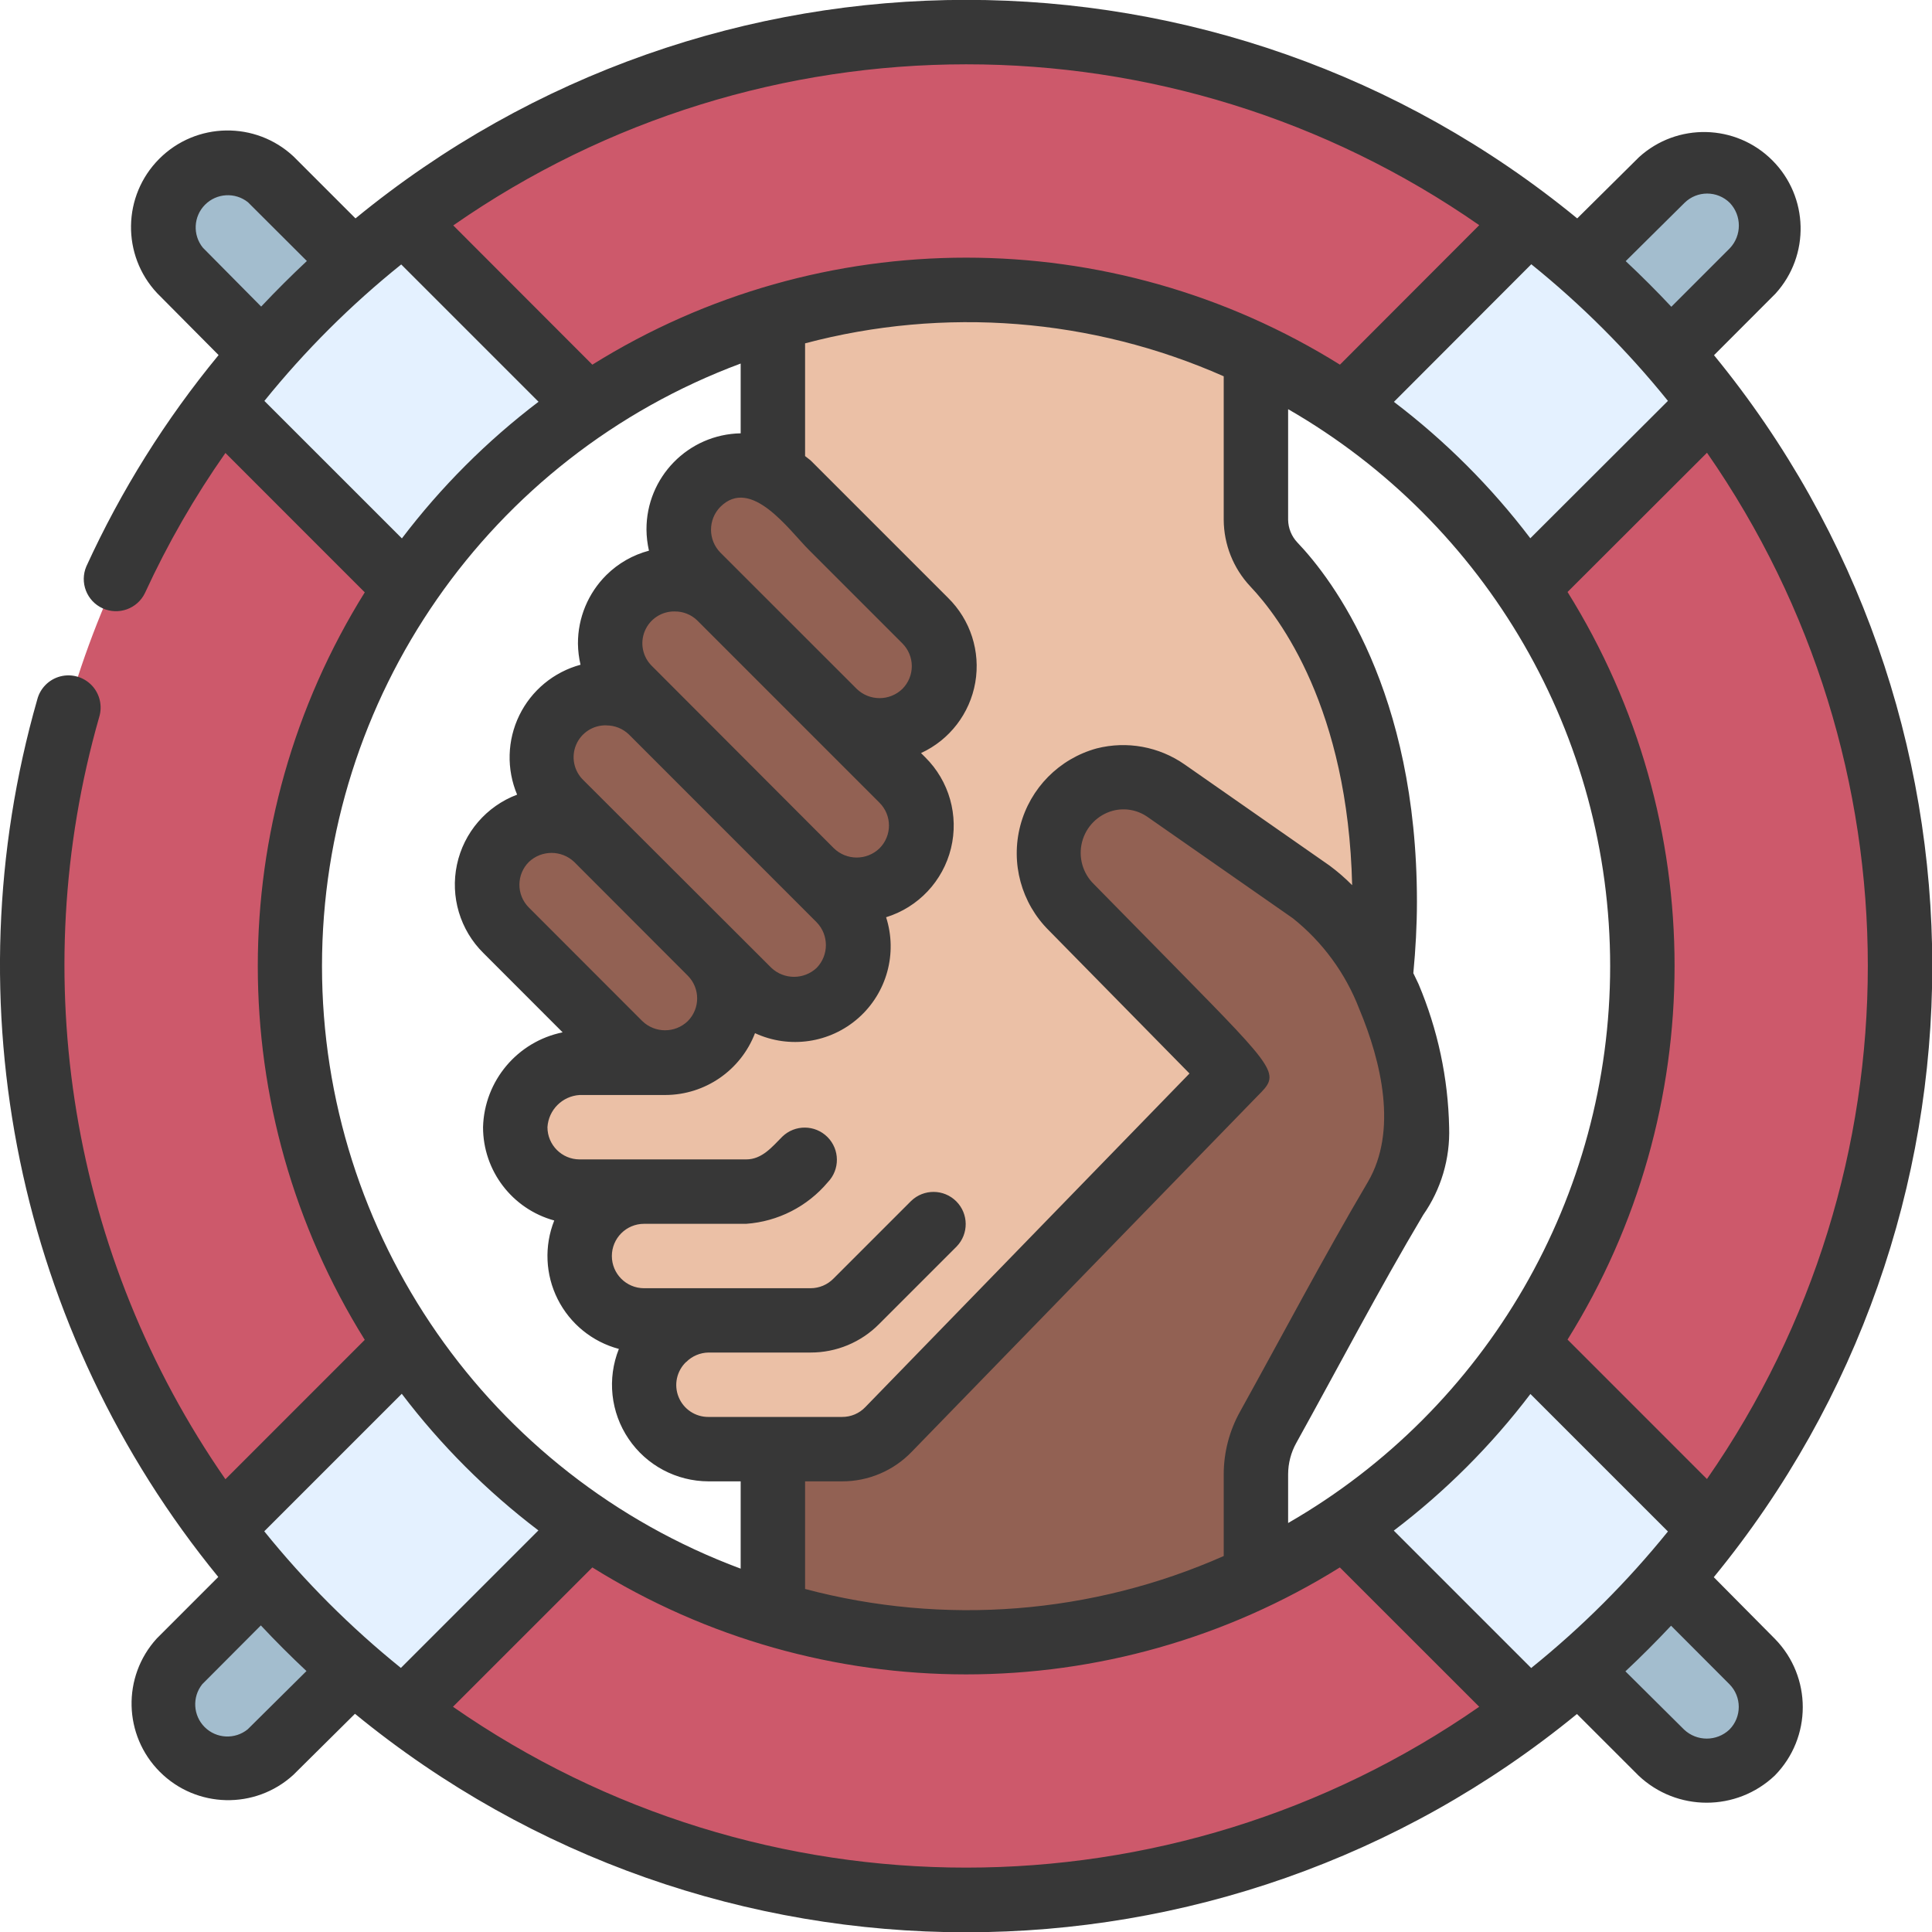 <svg version="1.1" xmlns="http://www.w3.org/2000/svg" width="60px"
     height="60px" viewBox="0,0,255.995,255.995">
    <g fill="none" fill-rule="nonzero" stroke="none" stroke-width="1" stroke-linecap="butt" stroke-linejoin="miter"
       stroke-miterlimit="10" stroke-dasharray="" stroke-dashoffset="0" font-family="none" font-weight="none"
       font-size="none" text-anchor="none" style="mix-blend-mode: normal">
        <g transform="scale(4.267,4.267)">
            <path d="M43,28c-0,0.802 -0.044,1.603 -0.13,2.4l-14.87,15.6h-3l-1,-1h-2c-1.103,-0.003 -1.997,-0.897 -2,-2c0.028,-1.093 0.907,-1.972 2,-2h-2c-1.093,-0.027 -1.973,-0.907 -2,-2c0.003,-1.103 0.897,-1.997 2,-2h-2c-1.103,-0.003 -1.997,-0.897 -2,-2c0.018,-1.097 0.903,-1.982 2,-2h2.66l3.34,-18.32v-6.68h15v8.14c0.003,0.513 0.2,1.005 0.55,1.38c1.1,1.16 3.45,4.35 3.45,10.48z"
                  fill="#ebc0a6"></path>
            <path d="M27.32,22.68c-0.532,0.004 -1.043,-0.205 -1.42,-0.58l-4.24,-4.24c-0.781,-0.781 -0.781,-2.049 0,-2.83c0.781,-0.781 2.049,-0.781 2.83,0l4.24,4.24c0.376,0.375 0.587,0.884 0.587,1.415c0,0.531 -0.211,1.04 -0.587,1.415c-0.374,0.374 -0.881,0.582 -1.41,0.58z"
                  fill="#926153"></path>
            <path d="M26.6,27.623c-0.527,0.002 -1.034,-0.204 -1.41,-0.573l-5.65,-5.66c-0.717,-0.789 -0.69,-2.002 0.063,-2.757c0.753,-0.755 1.966,-0.787 2.757,-0.073l5.66,5.66c0.575,0.57 0.747,1.431 0.435,2.178c-0.312,0.747 -1.046,1.23 -1.855,1.222z"
                  fill="#926153"></path>
            <path d="M24.661,31.332c-0.527,0.005 -1.035,-0.201 -1.41,-0.571l-5.841,-5.831c-0.781,-0.781 -0.781,-2.049 0,-2.83c0.781,-0.781 2.049,-0.781 2.83,0l5.831,5.831c0.576,0.568 0.75,1.428 0.44,2.175c-0.31,0.747 -1.041,1.231 -1.85,1.225z"
                  fill="#926153"></path>
            <path d="M20.658,32.984c-0.531,0.005 -1.042,-0.202 -1.421,-0.574l-3.52,-3.523c-0.717,-0.789 -0.69,-2.002 0.063,-2.757c0.753,-0.755 1.966,-0.787 2.757,-0.073l3.531,3.533c0.573,0.568 0.746,1.426 0.436,2.171c-0.31,0.745 -1.04,1.229 -1.846,1.223z"
                  fill="#926153"></path>
            <path d="M44,35.01c0,1.3 -0.33,1.59 -0.97,2.73l-3.65,6.58c-0.249,0.446 -0.38,0.949 -0.38,1.46v6.22h-15v-7h2.15c0.543,0.001 1.063,-0.22 1.44,-0.61l10.75,-11.06l-5.05,-5.14c-0.734,-0.721 -0.935,-1.827 -0.5,-2.76c0.303,-0.609 0.856,-1.055 1.515,-1.222c0.659,-0.167 1.358,-0.038 1.915,0.352l4.5,3.14c0.929,0.708 1.668,1.636 2.15,2.7c0.718,1.432 1.104,3.008 1.13,4.61z"
                  fill="#926153"></path>
            <path d="M49.04,8.131l2.56,-2.539c0.373,-0.379 0.883,-0.592 1.415,-0.592c0.532,0 1.041,0.213 1.415,0.592c0.764,0.784 0.764,2.035 0,2.819l-2.55,2.549z"
                  fill="#a3bdce"></path>
            <path d="M30,1c-16.016,0 -29,12.984 -29,29c0,16.016 12.984,29 29,29c16.016,0 29,-12.984 29,-29c0,-16.016 -12.984,-29 -29,-29zM30,51c-11.598,0 -21,-9.402 -21,-21c0,-11.598 9.402,-21 21,-21c11.598,0 21,9.402 21,21c-0.013,11.593 -9.407,20.987 -21,21z"
                  fill="#cd596b"></path>
            <path d="M8.131,10.96l-2.539,-2.56c-0.379,-0.373 -0.592,-0.883 -0.592,-1.415c0,-0.532 0.213,-1.041 0.592,-1.415c0.784,-0.764 2.035,-0.764 2.819,0l2.549,2.55z"
                  fill="#a3bdce"></path>
            <path d="M10.96,51.869l-2.56,2.539c-0.373,0.379 -0.883,0.592 -1.415,0.592c-0.532,0 -1.041,-0.213 -1.415,-0.592c-0.764,-0.784 -0.764,-2.035 0,-2.819l2.55,-2.549z"
                  fill="#a3bdce"></path>
            <path d="M51.869,49.04l2.539,2.56c0.379,0.373 0.592,0.883 0.592,1.415c0,0.532 -0.213,1.041 -0.592,1.415c-0.784,0.764 -2.035,0.764 -2.819,0l-2.549,-2.55z"
                  fill="#a3bdce"></path>
            <path d="M18.25,47.4l-5.73,5.74c-2.142,-1.612 -4.048,-3.518 -5.66,-5.66l5.74,-5.73c1.512,2.222 3.428,4.138 5.65,5.65z"
                  fill="#e4f1ff"></path>
            <path d="M18.25,12.6c-2.222,1.512 -4.138,3.428 -5.65,5.65l-5.74,-5.73c1.612,-2.142 3.518,-4.048 5.66,-5.66z"
                  fill="#e4f1ff"></path>
            <path d="M53.14,12.52l-5.74,5.73c-1.512,-2.222 -3.428,-4.138 -5.65,-5.65l5.73,-5.74c2.142,1.612 4.048,3.518 5.66,5.66z"
                  fill="#e4f1ff"></path>
            <path d="M53.14,47.48c-1.612,2.142 -3.518,4.048 -5.66,5.66l-5.73,-5.74c2.222,-1.512 4.138,-3.428 5.65,-5.65z"
                  fill="#e4f1ff"></path>
            <path d="M55.133,9.119c1.079,-1.185 1.035,-3.008 -0.098,-4.141c-1.133,-1.133 -2.957,-1.175 -4.141,-0.096l-1.917,1.9c-11.028,-9.048 -26.91,-9.048 -37.938,0l-1.92,-1.92c-1.182,-1.107 -3.03,-1.077 -4.174,0.07c-1.144,1.146 -1.172,2.994 -0.063,4.174l1.906,1.92c-1.648,1.999 -3.028,4.204 -4.106,6.56c-0.214,0.5 0.01,1.079 0.505,1.304c0.495,0.225 1.079,0.014 1.315,-0.476c0.7,-1.522 1.536,-2.977 2.498,-4.348l4.327,4.328c-4.429,7.103 -4.429,16.109 0,23.212l-4.327,4.328c-4.789,-6.899 -6.228,-15.584 -3.922,-23.659c0.11,-0.347 0.023,-0.727 -0.227,-0.991c-0.251,-0.264 -0.625,-0.371 -0.978,-0.28c-0.352,0.092 -0.627,0.368 -0.717,0.721c-2.703,9.454 -0.603,19.632 5.622,27.244l-1.911,1.912c-1.079,1.185 -1.035,3.008 0.098,4.141c1.133,1.133 2.957,1.175 4.141,0.096l1.917,-1.9c11.031,9.044 26.912,9.047 37.946,0.007l1.912,1.911c1.186,1.124 3.045,1.124 4.231,0c1.157,-1.177 1.159,-3.063 0.006,-4.243l-1.9,-1.917c9.044,-11.031 9.047,-26.912 0.007,-37.946zM52.308,6.3c0.39,-0.386 1.018,-0.386 1.408,0c0.374,0.395 0.374,1.014 0,1.409l-1.816,1.817c-0.457,-0.488 -0.93,-0.96 -1.417,-1.417zM47.551,51.8l-4.27,-4.27c1.6,-1.215 3.028,-2.643 4.243,-4.243l4.27,4.27c-1.26,1.559 -2.682,2.98 -4.243,4.237zM40,47.294v-1.514c0.001,-0.341 0.088,-0.676 0.254,-0.974c1.309,-2.359 2.561,-4.761 3.94,-7.079c0.556,-0.795 0.838,-1.748 0.806,-2.717c-0.031,-1.532 -0.354,-3.043 -0.951,-4.454c-0.045,-0.1 -0.11,-0.226 -0.161,-0.336c0.07,-0.739 0.112,-1.483 0.112,-2.22c0,-6.537 -2.6,-9.988 -3.715,-11.157c-0.179,-0.19 -0.28,-0.439 -0.285,-0.7v-3.437c6.187,3.561 10,10.156 10,17.294c0,7.138 -3.813,13.733 -10,17.294zM21.309,42.294c0.183,-0.184 0.431,-0.289 0.691,-0.294h3.17c0.799,0.002 1.565,-0.316 2.127,-0.883l2.41,-2.41c0.379,-0.392 0.374,-1.016 -0.012,-1.402c-0.386,-0.386 -1.009,-0.391 -1.402,-0.012l-2.41,2.41c-0.188,0.192 -0.445,0.3 -0.713,0.3h-5.17c-0.552,0 -1,-0.448 -1,-1c0,-0.552 0.448,-1 1,-1h3.172c0.985,-0.07 1.9,-0.537 2.535,-1.293c0.379,-0.392 0.374,-1.016 -0.012,-1.402c-0.386,-0.386 -1.009,-0.391 -1.402,-0.012c-0.309,0.309 -0.624,0.707 -1.121,0.707h-5.172c-0.552,0 -1,-0.448 -1,-1c0.033,-0.538 0.462,-0.967 1,-1h2.66c1.236,-0.003 2.342,-0.766 2.785,-1.92c1.069,0.494 2.329,0.309 3.211,-0.471c0.882,-0.78 1.22,-2.008 0.86,-3.129c1.001,-0.31 1.766,-1.123 2.015,-2.141c0.248,-1.018 -0.056,-2.092 -0.803,-2.829l-0.128,-0.128c0.888,-0.409 1.517,-1.228 1.685,-2.191c0.167,-0.963 -0.149,-1.946 -0.847,-2.631l-4.245,-4.245c-0.06,-0.059 -0.129,-0.1 -0.193,-0.156v-3.5c4.324,-1.147 8.909,-0.787 13,1.023v4.455c0.004,0.769 0.298,1.507 0.824,2.068c0.926,0.975 3.036,3.806 3.164,9.279c-0.218,-0.22 -0.452,-0.423 -0.7,-0.607l-4.5,-3.14c-0.795,-0.556 -1.792,-0.739 -2.732,-0.5c-1.163,0.319 -2.067,1.233 -2.373,2.399c-0.306,1.166 0.033,2.407 0.889,3.255l4.365,4.441l-10.064,10.357c-0.188,0.199 -0.45,0.31 -0.723,0.308h-4.15c-0.407,0.004 -0.775,-0.242 -0.928,-0.62c-0.153,-0.378 -0.059,-0.81 0.237,-1.09zM22.367,17.157c-0.384,-0.394 -0.384,-1.022 0,-1.416c0.956,-0.956 2.139,0.723 2.753,1.337l2.9,2.9c0.188,0.188 0.294,0.442 0.294,0.708c0,0.266 -0.106,0.52 -0.294,0.708c-0.395,0.38 -1.019,0.38 -1.414,0zM20.95,18.988c0.261,-0.004 0.513,0.096 0.7,0.277l5.661,5.662c0.188,0.188 0.294,0.442 0.294,0.708c0,0.266 -0.106,0.52 -0.294,0.708c-0.395,0.381 -1.02,0.381 -1.415,0l-5.656,-5.666c-0.286,-0.283 -0.372,-0.712 -0.216,-1.084c0.156,-0.372 0.521,-0.611 0.924,-0.606zM18.829,22.526c0.261,-0.001 0.512,0.1 0.7,0.281l5.831,5.833c0.382,0.394 0.382,1.021 0,1.415c-0.395,0.371 -1.011,0.371 -1.406,0l-5.84,-5.831c-0.293,-0.283 -0.383,-0.717 -0.225,-1.093c0.157,-0.376 0.53,-0.617 0.937,-0.607zM16.424,26.765c0.395,-0.373 1.011,-0.373 1.406,0l3.53,3.535c0.385,0.39 0.385,1.016 0,1.406c-0.394,0.383 -1.022,0.383 -1.416,0l-3.525,-3.528c-0.388,-0.392 -0.386,-1.024 0.005,-1.413zM26.15,46c0.813,0.002 1.592,-0.328 2.157,-0.913l10.74,-11.05c0.7,-0.7 0.7,-0.7 -2.519,-3.978l-2.561,-2.605c-0.347,-0.339 -0.487,-0.838 -0.366,-1.308c0.121,-0.47 0.483,-0.84 0.951,-0.969c0.377,-0.101 0.778,-0.027 1.095,0.2l4.5,3.138c0.926,0.739 1.638,1.712 2.063,2.818c0.681,1.628 1.2,3.783 0.264,5.374c-1.38,2.339 -2.648,4.749 -3.965,7.124c-0.333,0.596 -0.508,1.267 -0.509,1.949v2.539c-4.091,1.81 -8.676,2.171 -13,1.023v-3.342zM43.285,12.479l4.266,-4.273c1.561,1.259 2.984,2.682 4.243,4.243l-4.273,4.266c-1.213,-1.597 -2.639,-3.023 -4.236,-4.236zM45.933,6.994l-4.324,4.33c-7.104,-4.431 -16.111,-4.431 -23.215,0l-4.319,-4.324c9.572,-6.667 22.282,-6.671 31.858,-0.009zM6.3,7.692c-0.322,-0.396 -0.293,-0.972 0.066,-1.334c0.36,-0.363 0.935,-0.396 1.334,-0.078l1.829,1.825c-0.486,0.455 -0.959,0.927 -1.419,1.415zM8.21,12.45c1.26,-1.561 2.685,-2.982 4.249,-4.238l4.264,4.264c-1.6,1.215 -3.028,2.643 -4.243,4.243zM23,11.289v2.167c-1.628,0.029 -2.931,1.361 -2.925,2.989c0.002,0.22 0.028,0.44 0.077,0.655c-0.498,0.132 -0.952,0.391 -1.319,0.753c-0.57,0.564 -0.89,1.334 -0.886,2.136c0.003,0.22 0.03,0.439 0.08,0.653c-0.83,0.225 -1.523,0.797 -1.9,1.57c-0.377,0.773 -0.402,1.671 -0.069,2.464c-0.952,0.359 -1.656,1.177 -1.868,2.173c-0.212,0.995 0.097,2.03 0.82,2.745l2.461,2.463c-1.407,0.288 -2.431,1.507 -2.471,2.943c-0.001,1.354 0.905,2.542 2.211,2.9c-0.315,0.793 -0.276,1.683 0.108,2.445c0.384,0.762 1.075,1.324 1.899,1.543c-0.369,0.923 -0.256,1.97 0.302,2.793c0.557,0.824 1.486,1.317 2.48,1.319h1v2.711c-7.816,-2.909 -13.001,-10.371 -13.001,-18.711c0,-8.34 5.184,-15.802 13.001,-18.711zM12.476,43.281c1.215,1.6 2.643,3.028 4.243,4.243l-4.27,4.27c-1.561,-1.259 -2.984,-2.682 -4.243,-4.243zM7.692,53.7c-0.396,0.322 -0.972,0.293 -1.334,-0.066c-0.363,-0.36 -0.396,-0.935 -0.078,-1.334l1.82,-1.826c0.457,0.488 0.929,0.96 1.417,1.417zM14.066,53l4.328,-4.327c7.103,4.429 16.109,4.429 23.212,0l4.328,4.327c-9.579,6.66 -22.289,6.66 -31.868,0zM53.704,52.3c0.386,0.39 0.386,1.018 0,1.408c-0.395,0.374 -1.014,0.374 -1.409,0l-1.821,-1.808c0.488,-0.457 0.96,-0.93 1.417,-1.417zM53.004,45.926l-4.327,-4.328c4.431,-7.104 4.431,-16.111 0,-23.215l4.33,-4.324c6.659,9.579 6.659,22.288 0,31.867z"
                  fill="#373737"></path>
        </g>
    </g>
</svg>
